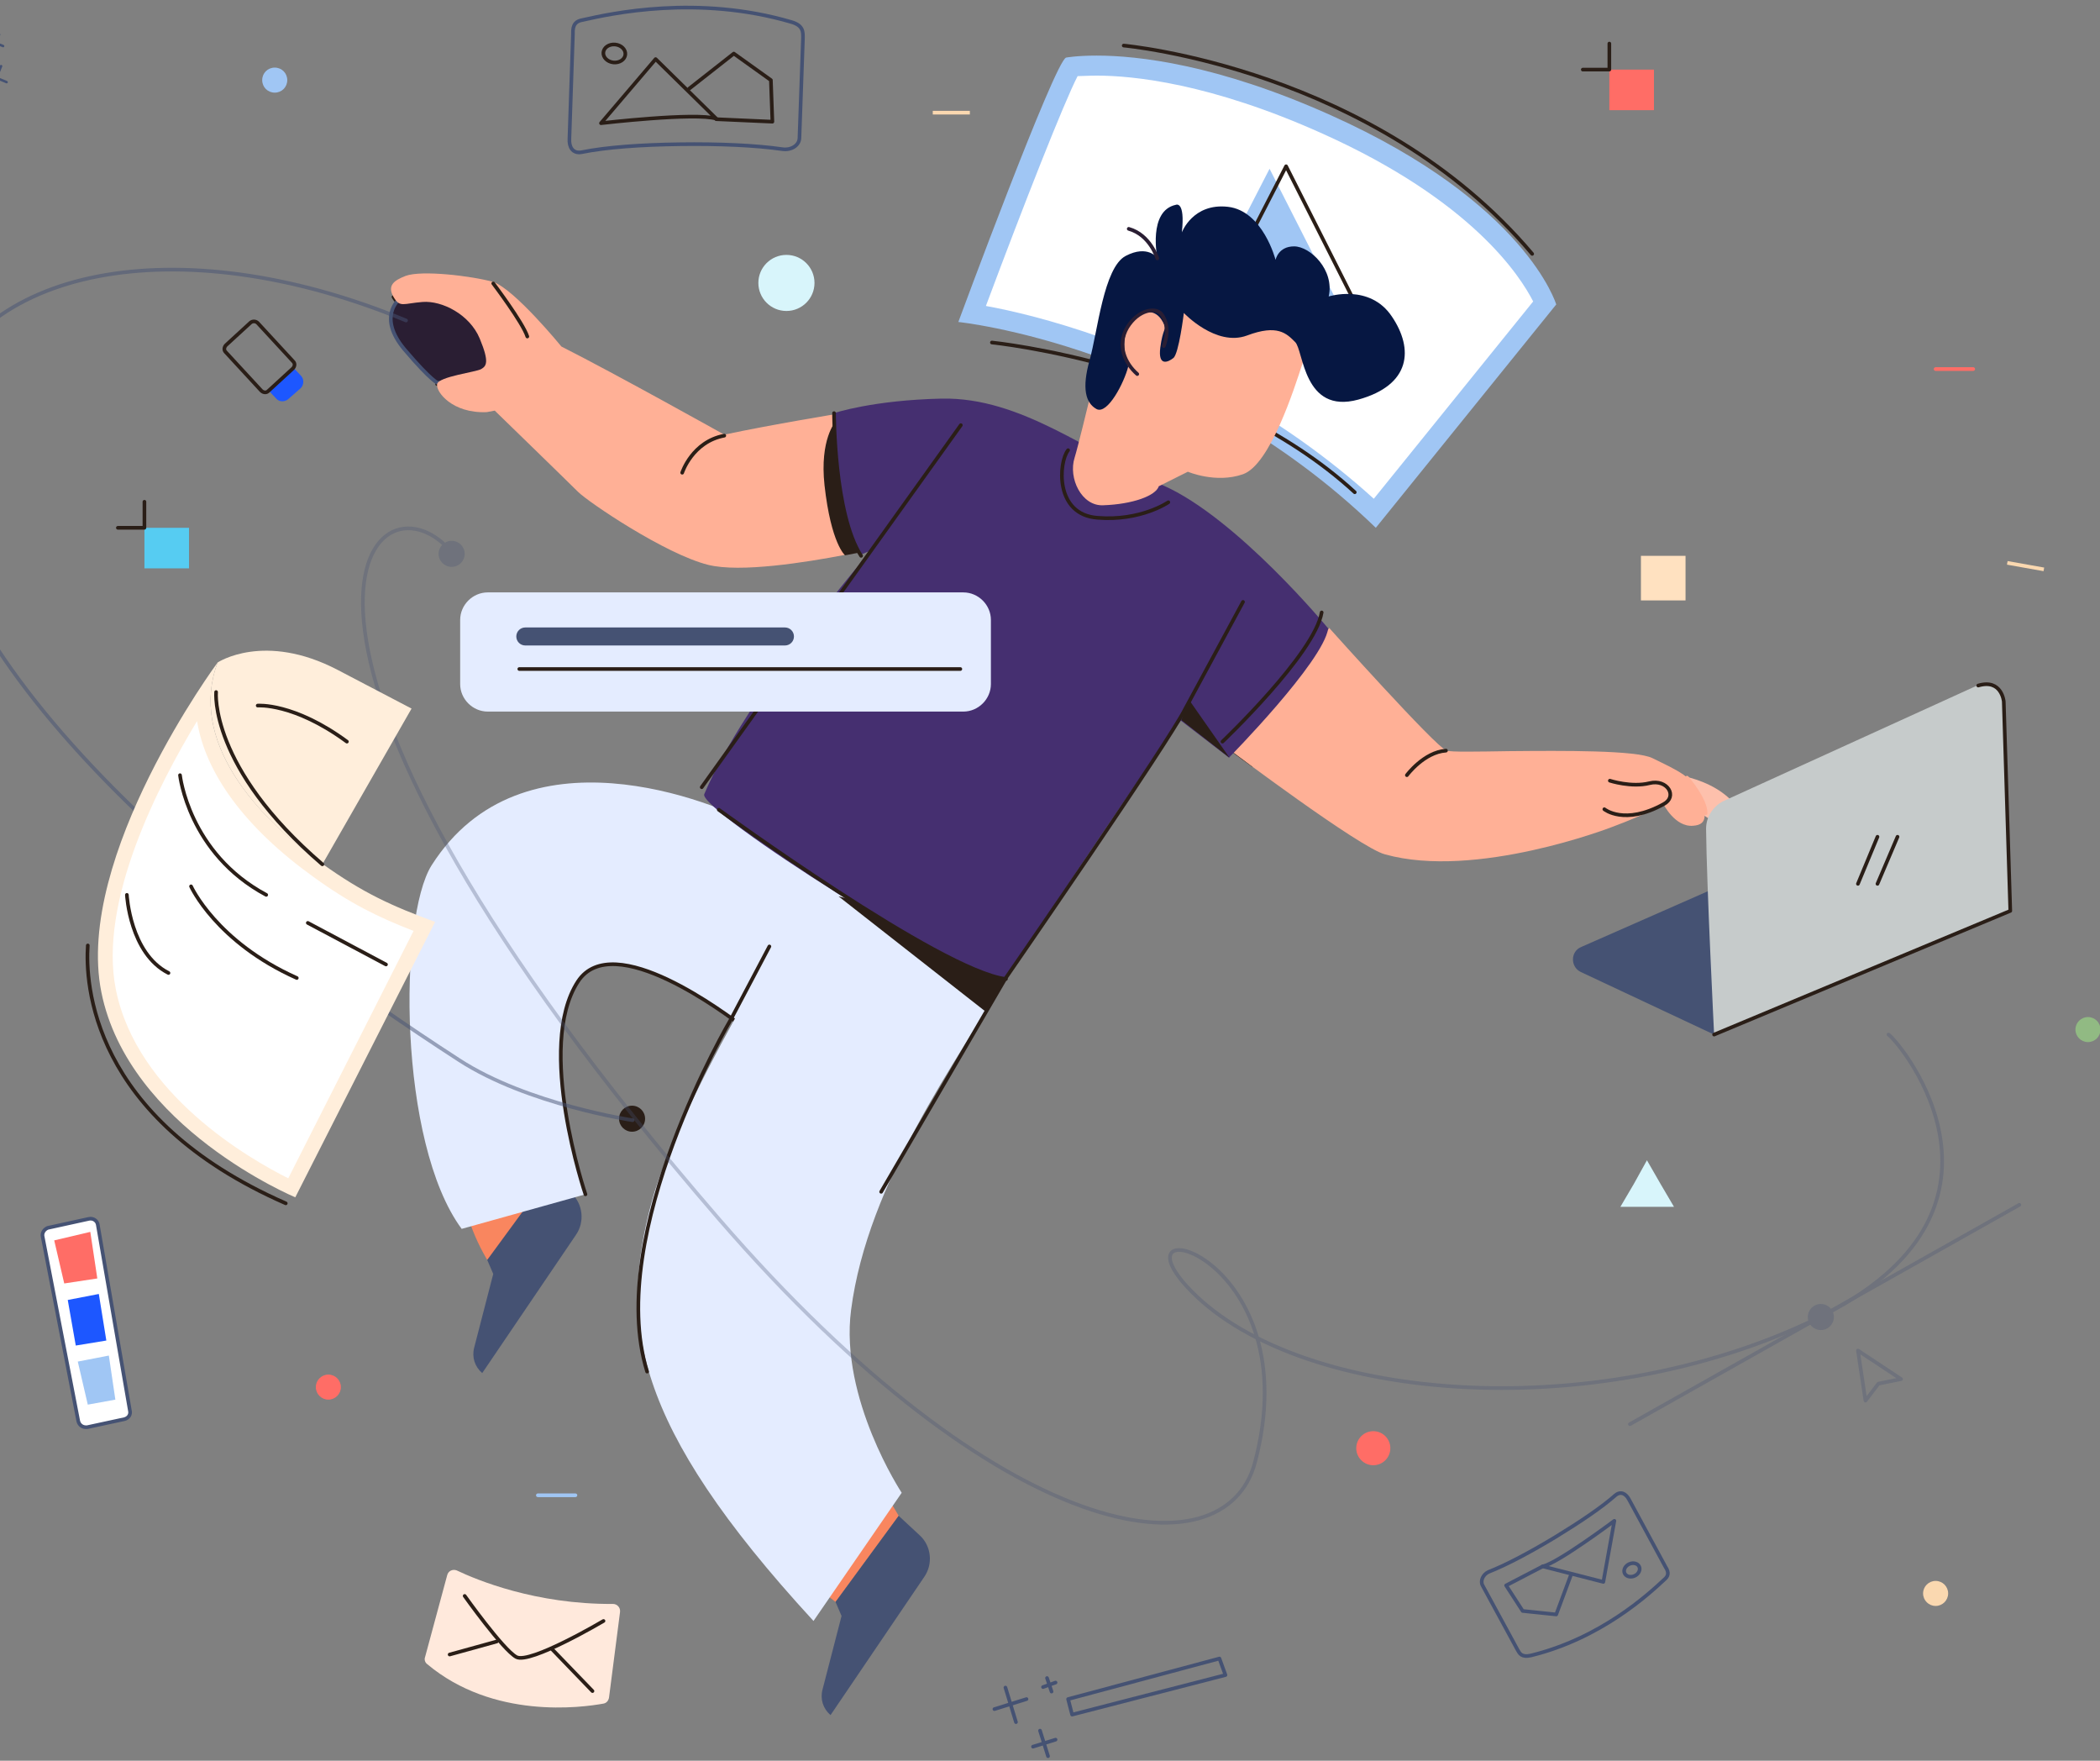 <svg width="575" height="482" viewBox="0 0 575 482" fill="none" xmlns="http://www.w3.org/2000/svg">
<rect x="0" y="0" width="575" height="482" fill="#808080" stroke="none"/>
<g clip-path="url(#clip0_234_1310)">
<path d="M376.573 140.513C332.111 98.839 279.966 88.146 266.243 85.953C275.575 61.003 289.846 23.853 293.414 18.369C294.512 18.232 296.845 17.958 300.412 17.958C310.567 17.958 332.112 20.015 363.536 34.134C408.821 54.423 420.897 77.316 423.229 82.937L376.573 140.513Z" fill="white"/>
<path d="M300.275 20.7C310.155 20.7 331.425 22.756 362.163 36.602C403.057 54.971 416.23 75.534 419.798 82.526L376.16 136.537C349.813 112.684 321.545 99.387 301.921 92.533C288.062 87.598 276.809 84.993 269.948 83.759C280.24 56.205 291.355 27.965 295.06 20.837C296.295 20.837 298.079 20.7 300.275 20.7ZM300.275 15.217C294.786 15.217 291.904 15.765 291.904 15.765C288.748 16.862 262.4 88.146 262.4 88.146C262.4 88.146 324.975 94.452 376.709 144.488L426.111 83.348C426.111 83.348 417.877 55.52 364.359 31.53C333.209 17.547 311.39 15.217 300.275 15.217Z" fill="#A0C6F4"/>
<path d="M271.595 93.767C271.595 93.767 333.072 99.936 370.946 134.755" stroke="#2A1E17" stroke-miterlimit="10" stroke-linecap="round" stroke-linejoin="round"/>
<path d="M324.701 90.751L347.618 46.198L371.221 92.67L324.701 90.751Z" fill="#A0C6F4"/>
<path d="M329.229 90.065L352.146 45.513L375.612 91.984L329.229 90.065Z" stroke="#2A1E17" stroke-miterlimit="10" stroke-linecap="round" stroke-linejoin="round"/>
<path d="M307.685 12.475C307.685 12.475 376.572 18.644 419.523 69.502" stroke="#2A1E17" stroke-miterlimit="10" stroke-linecap="round" stroke-linejoin="round"/>
<path d="M342.814 209.878C338.972 207.136 336.502 205.217 336.502 205.217C337.6 203.846 354.204 186.162 363.81 171.905C363.81 172.042 344.461 211.112 342.814 209.878Z" fill="#2A1E17"/>
<path d="M107.747 81.292C109.531 84.308 110.354 83.074 115.706 82.663C121.058 82.251 128.605 86.09 131.35 92.67C134.094 99.25 133.134 100.21 131.762 101.032C130.389 101.855 120.097 103.088 119.686 105.145" stroke="#2A1E17" stroke-miterlimit="10" stroke-linecap="round" stroke-linejoin="round"/>
<path d="M246.07 414.958L241.267 406.87L224.389 435.109L228.78 438.537L246.07 414.958Z" fill="#F9865F"/>
<path d="M133.408 344.907C133.408 344.907 124.626 330.65 128.331 323.659L156.325 326.675L133.408 344.907Z" fill="#F9865F"/>
<path d="M133.408 344.907L135.054 348.746L129.84 368.897C129.154 371.502 129.977 374.107 132.035 375.889L157.697 338.053C160.167 334.489 159.618 329.554 156.462 326.675L150.698 321.329L133.408 344.907Z" fill="#455273"/>
<path d="M108.951 82.289C109.006 82.233 109.053 82.188 109.088 82.156C117.559 79.927 123.594 82.5 127.786 86.371C132.022 90.284 134.388 95.542 135.404 98.586C135.872 99.987 135.633 100.988 134.975 101.756C134.283 102.564 133.069 103.181 131.454 103.635C128.258 104.533 123.804 104.71 119.768 104.78C119.729 104.762 119.664 104.729 119.568 104.67C119.326 104.523 118.903 104.225 118.231 103.637C116.885 102.461 114.571 100.152 110.736 95.638C106.973 91.139 106.665 87.734 107.204 85.504C107.476 84.375 107.973 83.514 108.401 82.937C108.615 82.648 108.811 82.431 108.951 82.289Z" fill="#2A1E33" stroke="#455273"/>
<path d="M160.304 326.949C160.304 326.949 146.582 286.509 158.246 268.688C167.852 254.02 199.139 277.873 203.393 281.025L225.761 240.585C225.761 240.585 220.546 233.32 207.922 226.328C195.297 219.337 142.877 198.089 118.176 236.884C109.119 251.278 108.982 312.829 126.41 336.408L160.304 326.949Z" fill="#E4ECFF"/>
<path d="M160.304 326.949C160.304 326.949 146.581 286.509 158.245 268.688C167.851 254.02 199.139 277.872 203.393 281.025" stroke="#2A1E17" stroke-miterlimit="10" stroke-linecap="round" stroke-linejoin="round"/>
<path d="M225.761 240.859C215.606 251.552 185.416 303.645 178.555 328.594C169.498 361.906 172.929 389.597 222.742 443.746L246.893 408.652C246.893 408.652 229.877 382.88 233.034 358.616C237.562 323.522 262.537 289.525 275.299 268.002L225.761 240.859Z" fill="#E4ECFF"/>
<path d="M229.604 245.383L269.673 276.776L281.749 258.543L229.604 245.383Z" fill="#2A1E17"/>
<path d="M460.005 212.208C466.317 213.579 470.983 215.91 474.276 219.337C477.57 222.764 476.06 224.546 474.825 225.643C473.59 226.74 469.062 225.506 464.945 221.942C460.828 218.377 460.005 212.208 460.005 212.208Z" fill="#FDC0AC"/>
<path d="M336.639 205.217C337.736 203.846 354.341 186.162 363.947 171.905C363.947 171.905 393.038 204.395 396.057 205.491C397.292 205.902 404.291 205.765 413.211 205.628C428.168 205.491 448.066 205.354 452.457 207.547C459.456 210.975 463.71 212.757 465.356 217.692C467.14 222.627 467.826 225.78 463.572 226.054C458.632 226.465 455.476 220.159 455.476 220.159C455.476 220.159 451.497 222.627 441.205 226.465C441.205 226.465 404.016 240.859 379.179 233.868C372.317 232.086 336.639 205.217 336.639 205.217Z" fill="#FFB096"/>
<path d="M111.041 75.534C107.884 76.768 105.963 78.139 107.747 81.292C109.531 84.308 110.354 83.074 115.706 82.663C121.058 82.251 128.605 86.09 131.35 92.67C134.094 99.25 133.134 100.21 131.762 101.032C130.389 101.855 120.097 103.088 119.686 105.145C119.274 107.201 123.802 113.233 133.271 112.821L135.467 112.41C135.467 112.41 155.364 131.739 158.246 134.618C161.128 137.497 182.261 151.754 193.925 154.633C202.707 156.826 220.684 153.947 231.387 151.891C236.602 150.931 240.17 149.972 240.17 149.972C240.17 149.972 232.074 135.441 230.427 113.096C230.427 113.096 211.078 116.249 198.316 118.99C198.316 118.99 168.401 102.266 153.718 94.863C153.718 94.863 140.956 79.236 135.055 77.179C129.154 75.534 115.432 73.889 111.041 75.534Z" fill="#FFB096"/>
<path d="M231.387 152.028C236.602 151.068 240.169 150.109 240.169 150.109C240.169 150.109 230.426 137.771 228.78 115.426C228.78 115.426 224.388 120.224 225.761 132.836C227.545 148.875 231.387 152.028 231.387 152.028Z" fill="#2A1E17"/>
<path d="M228.368 113.095C228.368 113.095 228.643 140.375 235.916 151.754L238.523 150.657C238.523 150.657 203.942 190.96 192.827 217.418C191.043 221.667 264.459 268.688 275.3 268.002C275.3 268.002 311.115 213.442 323.329 197.266L336.502 207.41C336.502 207.41 362.301 181.227 363.673 172.042C363.673 172.042 338.698 141.746 318.388 132.836C297.942 123.925 279.691 108.709 257.872 109.12C238.935 109.531 228.368 113.095 228.368 113.095Z" fill="#452F70"/>
<path d="M336.639 207.41L323.466 197.129L325.524 191.509L336.639 207.41Z" fill="#2A1E17"/>
<path d="M356.674 99.387C354.341 106.516 347.754 127.215 340.344 129.82C332.934 132.425 325.249 129.135 325.249 129.135L317.29 133.11C316.467 135.715 310.154 138.045 302.058 138.319C296.157 138.594 292.452 130.917 294.236 125.296C295.06 122.692 298.079 110.217 298.079 110.217C298.079 110.217 304.528 86.638 310.429 81.84C316.33 77.042 321.819 72.107 337.6 78.55C361.477 88.42 356.674 99.387 356.674 99.387Z" fill="#FFB096"/>
<path d="M308.919 100.347C307.822 104.733 303.293 113.507 300.274 111.999C297.255 110.354 296.157 106.378 298.353 98.564C300.549 90.751 302.195 73.204 308.233 70.051C314.271 66.898 316.879 70.599 316.879 70.599C316.879 70.599 314.271 57.713 321.956 56.068C321.956 56.068 324.563 54.834 323.603 63.608C323.603 63.608 326.622 55.52 336.227 56.616C345.833 57.713 349.264 71.147 349.264 71.147C349.264 71.147 349.95 67.446 354.341 67.446C358.732 67.446 365.456 73.889 363.81 81.155C363.81 81.155 375.062 77.59 381.1 86.638C387.138 95.549 386.315 105.419 371.906 109.394C356.811 113.507 356.948 95.823 354.616 93.629C352.283 91.299 349.813 88.694 341.442 91.847C332.934 95 324.151 85.678 324.151 85.678C324.151 85.678 322.779 96.919 321.27 98.016C319.897 99.113 317.016 100.484 317.702 95.137C318.388 89.928 319.349 90.339 318.8 88.969C318.251 87.598 315.918 83.074 310.841 87.049C305.489 91.436 308.919 100.347 308.919 100.347Z" fill="#061742"/>
<path d="M311.389 102.403C308.096 99.524 305.763 94.589 308.645 89.654C311.664 84.719 316.467 84.034 317.976 85.953C319.486 87.872 320.035 91.025 318.662 94.726" stroke="#2A1E33" stroke-miterlimit="10" stroke-linecap="round" stroke-linejoin="round"/>
<path d="M228.78 438.537L230.426 442.375L225.212 462.527C224.526 465.131 225.349 467.736 227.407 469.518L253.069 431.682C255.539 428.118 254.99 423.183 251.834 420.304L246.07 414.958L228.78 438.537Z" fill="#455273"/>
<path d="M316.879 70.736C316.879 70.736 314.957 64.293 309.057 62.648" stroke="#2A1E33" stroke-miterlimit="10" stroke-linecap="round" stroke-linejoin="round"/>
<path d="M192.141 215.499L263.086 116.386" stroke="#2A1E17" stroke-miterlimit="10" stroke-linecap="round" stroke-linejoin="round"/>
<path d="M292.453 123.24C289.845 126.53 288.748 140.924 300.549 141.747C312.35 142.706 319.898 137.497 319.898 137.497" stroke="#2A1E17" stroke-miterlimit="10" stroke-linecap="round" stroke-linejoin="round"/>
<path d="M135.055 77.59C135.055 77.59 143.151 88.283 144.386 92.121" stroke="#2A1E17" stroke-miterlimit="10" stroke-linecap="round" stroke-linejoin="round"/>
<path d="M439.284 221.53C439.284 221.53 444.773 226.054 455.477 220.159C459.456 218.103 456.575 213.168 451.634 214.402C446.694 215.636 440.794 213.716 440.794 213.716" stroke="#2A1E17" stroke-miterlimit="10" stroke-linecap="round" stroke-linejoin="round"/>
<path d="M461.926 212.894C461.926 212.894 467.14 218.926 467.003 222.627" stroke="#FFB096" stroke-miterlimit="10" stroke-linecap="round" stroke-linejoin="round"/>
<path d="M385.217 212.208C385.217 212.208 389.882 205.902 395.92 205.491" stroke="#2A1E17" stroke-miterlimit="10" stroke-linecap="round" stroke-linejoin="round"/>
<path d="M186.789 129.409C186.789 129.409 189.534 120.909 198.316 119.264" stroke="#2A1E17" stroke-miterlimit="10" stroke-linecap="round" stroke-linejoin="round"/>
<path d="M210.666 259.092L200.099 279.106C200.099 279.106 165.519 337.642 177.183 375.477" stroke="#2A1E17" stroke-miterlimit="10" stroke-linecap="round" stroke-linejoin="round"/>
<path d="M241.268 326.264L275.3 267.865C275.3 267.865 320.035 203.161 324.564 193.976L340.344 164.777" stroke="#2A1E17" stroke-miterlimit="10" stroke-linecap="round" stroke-linejoin="round"/>
<path d="M196.807 221.667C196.807 221.667 257.46 265.809 275.437 268.002" stroke="#2A1E17" stroke-miterlimit="10" stroke-linecap="round" stroke-linejoin="round"/>
<path d="M228.368 113.096C228.368 113.096 228.368 140.787 235.778 152.165" stroke="#2A1E17" stroke-miterlimit="10" stroke-linecap="round" stroke-linejoin="round"/>
<path d="M361.888 167.656C359.967 179.034 334.718 203.024 334.718 203.024" stroke="#2A1E17" stroke-miterlimit="10" stroke-linecap="round" stroke-linejoin="round"/>
<path d="M173.066 309.813C175.036 309.813 176.634 308.217 176.634 306.249C176.634 304.28 175.036 302.685 173.066 302.685C171.095 302.685 169.498 304.28 169.498 306.249C169.498 308.217 171.095 309.813 173.066 309.813Z" fill="#2A1E17"/>
<g opacity="0.3">
<path d="M510.779 383.428L508.721 369.72L520.522 377.534L514.347 378.767L510.779 383.428Z" stroke="#455273" stroke-miterlimit="10" stroke-linecap="round" stroke-linejoin="round"/>
<path d="M121.332 148.738C99.102 129.135 62.325 178.074 196.807 333.666C274.476 423.457 335.405 431.545 343.638 400.29C358.458 344.222 304.94 330.102 324.838 352.036C353.793 383.977 436.128 390.694 497.468 360.946C557.985 331.61 520.796 285.96 517.091 283.219" stroke="#455273" stroke-miterlimit="10" stroke-linecap="round" stroke-linejoin="round"/>
<path d="M498.566 364.099C500.536 364.099 502.134 362.503 502.134 360.535C502.134 358.566 500.536 356.971 498.566 356.971C496.595 356.971 494.998 358.566 494.998 360.535C494.998 362.503 496.595 364.099 498.566 364.099Z" fill="#455273"/>
<path d="M446.283 389.871L552.908 329.828" stroke="#455273" stroke-miterlimit="10" stroke-linecap="round" stroke-linejoin="round"/>
<path d="M123.666 155.181C125.636 155.181 127.233 153.585 127.233 151.617C127.233 149.648 125.636 148.052 123.666 148.052C121.695 148.052 120.098 149.648 120.098 151.617C120.098 153.585 121.695 155.181 123.666 155.181Z" fill="#455273"/>
</g>
<path d="M215.331 85.13C219.575 85.13 223.016 81.693 223.016 77.453C223.016 73.214 219.575 69.777 215.331 69.777C211.087 69.777 207.646 73.214 207.646 77.453C207.646 81.693 211.087 85.13 215.331 85.13Z" fill="#D8F5FB"/>
<path d="M75.225 18.507C73.303 18.507 71.794 20.015 71.794 21.934C71.794 23.853 73.303 25.361 75.225 25.361C77.146 25.361 78.655 23.853 78.655 21.934C78.655 20.015 77.146 18.507 75.225 18.507Z" fill="#A0C6F4"/>
<path d="M529.99 439.633C531.885 439.633 533.421 438.099 533.421 436.206C533.421 434.313 531.885 432.779 529.99 432.779C528.096 432.779 526.56 434.313 526.56 436.206C526.56 438.099 528.096 439.633 529.99 439.633Z" fill="#FAD8B0"/>
<path d="M469.336 283.219L432.834 266.083C429.952 264.712 429.952 260.462 432.971 259.229L500.898 229.344C501.858 228.933 502.956 228.933 503.917 229.344L550.574 249.359L469.336 283.219Z" fill="#455273"/>
<path d="M467.141 226.877C467.278 241.956 469.336 283.082 469.336 283.082L550.437 249.221L548.653 191.92C548.515 188.355 544.948 186.162 541.654 187.533L471.806 219.337C468.925 220.845 467.141 223.724 467.141 226.877Z" fill="#C6CBCB"/>
<path d="M469.336 283.219L550.436 249.359L548.652 192.057C548.652 192.057 548.103 185.751 541.654 187.67" stroke="#2A1E17" stroke-miterlimit="10" stroke-linecap="round" stroke-linejoin="round"/>
<path d="M508.72 241.956L514.072 229.07" stroke="#2A1E17" stroke-miterlimit="10" stroke-linecap="round" stroke-linejoin="round"/>
<path d="M514.071 241.956L519.56 229.07" stroke="#2A1E17" stroke-miterlimit="10" stroke-linecap="round" stroke-linejoin="round"/>
<path d="M89.907 383.154C91.802 383.154 93.338 381.62 93.338 379.727C93.338 377.834 91.802 376.3 89.907 376.3C88.013 376.3 86.477 377.834 86.477 379.727C86.477 381.62 88.013 383.154 89.907 383.154Z" fill="#FF6D66"/>
<path d="M376.023 401.112C378.6 401.112 380.689 399.026 380.689 396.451C380.689 393.877 378.6 391.791 376.023 391.791C373.446 391.791 371.357 393.877 371.357 396.451C371.357 399.026 373.446 401.112 376.023 401.112Z" fill="#FF6D66"/>
<path d="M125.037 429.9C130.526 432.505 146.581 439.222 167.851 439.085C168.949 439.085 169.91 440.044 169.773 441.278L166.754 464.72C166.616 465.542 166.067 466.228 165.244 466.365C159.206 467.462 135.055 470.752 116.941 455.535C116.392 455.124 116.117 454.301 116.392 453.616L122.43 431.271C122.704 430.037 123.939 429.489 125.037 429.9Z" fill="#FFE9DC"/>
<path d="M127.232 436.892C127.232 436.892 137.662 451.56 141.367 453.616C145.072 455.672 165.244 443.746 165.244 443.746" stroke="#2A1E17" stroke-miterlimit="10" stroke-linecap="round" stroke-linejoin="round"/>
<path d="M151.247 451.56L162.225 462.938" stroke="#2A1E17" stroke-miterlimit="10" stroke-linecap="round" stroke-linejoin="round"/>
<path d="M136.015 449.366L123.116 452.93" stroke="#2A1E17" stroke-miterlimit="10" stroke-linecap="round" stroke-linejoin="round"/>
<path d="M461.515 152.165H449.302V164.366H461.515V152.165Z" fill="#FFE1C0"/>
<path d="M450.948 317.627L454.653 324.07L458.358 330.376H450.948H443.675L447.38 324.07L450.948 317.627Z" fill="#D8F5FB"/>
<path d="M155.913 37.973L156.874 9.322C156.737 6.58 157.834 5.757 159.481 5.483C167.303 3.701 191.043 -1.508 216.704 6.032C219.998 6.991 219.86 8.773 219.86 10.418L218.9 37.698C218.9 39.755 216.704 41.126 214.371 40.851C206.824 39.755 196.669 39.343 186.24 39.48C175.536 39.618 165.931 40.303 159.207 41.674C156.737 42.085 155.776 40.166 155.913 37.973Z" stroke="#455273" stroke-miterlimit="10" stroke-linecap="round" stroke-linejoin="round"/>
<path d="M164.559 33.723L179.516 16.176L196.12 32.489C190.494 30.707 164.559 33.723 164.559 33.723Z" stroke="#2A1E17" stroke-miterlimit="10" stroke-linecap="round" stroke-linejoin="round"/>
<path d="M188.71 24.264L200.923 14.668L211.078 21.933L211.489 33.312L196.12 32.626" stroke="#2A1E17" stroke-miterlimit="10" stroke-linecap="round" stroke-linejoin="round"/>
<path d="M171.219 14.944C171.357 13.588 170.123 12.354 168.464 12.186C166.806 12.018 165.35 12.982 165.212 14.338C165.075 15.693 166.309 16.928 167.967 17.096C169.626 17.263 171.082 16.3 171.219 14.944Z" stroke="#2A1E17" stroke-miterlimit="10" stroke-linecap="round" stroke-linejoin="round"/>
<path d="M446.008 410.434L456.025 428.941C457.123 430.586 456.711 431.545 455.751 432.368C451.497 436.343 438.323 448.544 419.112 453.205C416.642 453.753 416.093 452.657 415.544 451.697L405.938 434.013C405.252 432.779 406.075 430.997 407.585 430.312C412.799 428.255 419.386 424.691 425.973 420.716C432.697 416.603 438.598 412.628 442.303 409.338C443.812 408.104 445.185 408.926 446.008 410.434Z" stroke="#455273" stroke-miterlimit="10" stroke-linecap="round" stroke-linejoin="round"/>
<path d="M442.029 416.329L439.01 433.053L422.405 428.804C426.659 427.844 442.029 416.329 442.029 416.329Z" stroke="#455273" stroke-miterlimit="10" stroke-linecap="round" stroke-linejoin="round"/>
<path d="M430.09 431.271L426.11 441.964L416.916 441.004L412.388 434.013L422.405 428.804" stroke="#455273" stroke-miterlimit="10" stroke-linecap="round" stroke-linejoin="round"/>
<path d="M447.573 431.404C448.676 430.9 449.238 429.766 448.828 428.871C448.419 427.976 447.193 427.659 446.09 428.162C444.987 428.666 444.425 429.8 444.834 430.695C445.244 431.59 446.47 431.907 447.573 431.404Z" stroke="#455273" stroke-miterlimit="10" stroke-linecap="round" stroke-linejoin="round"/>
<path d="M82.497 102.951L80.438 100.758L73.577 106.927L75.635 109.12C76.459 110.08 77.968 110.08 78.929 109.257L82.36 106.241C83.183 105.419 83.32 103.911 82.497 102.951Z" fill="#1D57FF"/>
<path d="M70.559 88.42L80.302 98.976C80.851 99.524 80.713 100.347 80.164 100.895L73.44 107.064C72.891 107.612 72.068 107.475 71.519 106.927L61.776 96.371C61.227 95.823 61.364 95 61.913 94.452L68.638 88.283C69.186 87.872 70.01 87.872 70.559 88.42Z" stroke="#2A1E17" stroke-miterlimit="10" stroke-linecap="round" stroke-linejoin="round"/>
<path d="M51.758 144.488H39.545V155.592H51.758V144.488Z" fill="#56CCF2"/>
<path d="M39.545 137.36V144.488H32.273" stroke="#2A1E17" stroke-miterlimit="10" stroke-linecap="round" stroke-linejoin="round"/>
<path d="M452.869 19.055H440.656V30.159H452.869V19.055Z" fill="#FF6D66"/>
<path d="M440.656 11.927V19.055H433.383" stroke="#2A1E17" stroke-miterlimit="10" stroke-linecap="round" stroke-linejoin="round"/>
<g opacity="0.5">
<path d="M111.177 87.735C-15.07 35.505 -112.226 136.126 125.723 290.21C144.523 302.411 173.203 306.66 173.203 306.66" stroke="#455273" stroke-miterlimit="10" stroke-linecap="round" stroke-linejoin="round"/>
</g>
<path d="M11.689 338.601L21.432 389.049C21.706 390.145 22.667 390.831 23.902 390.694L34.057 388.5C35.154 388.226 35.841 387.267 35.566 386.17L26.784 335.311C26.646 334.215 25.549 333.392 24.314 333.666L13.061 336.134C12.101 336.545 11.415 337.505 11.689 338.601Z" fill="white" stroke="#455273" stroke-miterlimit="10" stroke-linecap="round" stroke-linejoin="round"/>
<path d="M14.845 339.561L17.589 351.35L26.646 349.979L24.725 337.23L14.845 339.561Z" fill="#FF6D66"/>
<path d="M18.55 355.874L20.745 368.349L29.116 366.978L27.058 354.229L18.55 355.874Z" fill="#1D57FF"/>
<path d="M21.295 372.736L24.039 384.525L31.587 383.154L29.803 371.091L21.295 372.736Z" fill="#A0C6F4"/>
<path d="M292.452 465.131L333.894 454.027L335.541 458.551L293.55 469.381L292.452 465.131Z" stroke="#455273" stroke-miterlimit="10" stroke-linecap="round" stroke-linejoin="round"/>
<path d="M286.688 459.374L287.923 463.075" stroke="#455273" stroke-miterlimit="10" stroke-linecap="round" stroke-linejoin="round"/>
<path d="M285.591 461.841L289.021 460.607" stroke="#455273" stroke-miterlimit="10" stroke-linecap="round" stroke-linejoin="round"/>
<path d="M284.768 473.768L286.963 480.759" stroke="#455273" stroke-miterlimit="10" stroke-linecap="round" stroke-linejoin="round"/>
<path d="M282.847 478.154L289.022 476.235" stroke="#455273" stroke-miterlimit="10" stroke-linecap="round" stroke-linejoin="round"/>
<path d="M275.299 461.978L278.181 471.437" stroke="#455273" stroke-miterlimit="10" stroke-linecap="round" stroke-linejoin="round"/>
<path d="M272.28 467.873L281.063 465.131" stroke="#455273" stroke-miterlimit="10" stroke-linecap="round" stroke-linejoin="round"/>
<path d="M-2.033 14.12L-0.249 9.459" stroke="#455273" stroke-width="0.671" stroke-miterlimit="10" stroke-linecap="round" stroke-linejoin="round"/>
<path d="M0.848 12.612L-3.269 10.967" stroke="#455273" stroke-width="0.671" stroke-miterlimit="10" stroke-linecap="round" stroke-linejoin="round"/>
<path d="M-2.172 24.264L0.298 18.096" stroke="#455273" stroke-width="0.671" stroke-miterlimit="10" stroke-linecap="round" stroke-linejoin="round"/>
<path d="M1.808 22.482L-3.818 20.152" stroke="#455273" stroke-width="0.671" stroke-miterlimit="10" stroke-linecap="round" stroke-linejoin="round"/>
<path d="M88.261 236.61C69.736 223.312 51.622 202.612 59.581 181.364C59.581 181.364 72.343 172.865 92.515 183.42C112.687 193.976 112.687 193.976 112.687 193.976L88.261 236.61Z" fill="#FFEEDB"/>
<path d="M79.89 325.167C71.519 321.191 35.977 302.822 29.665 271.155C24.176 243.875 45.034 207.136 55.601 190.823C54.915 212.345 76.596 230.578 87.025 238.118C97.592 245.794 105.414 249.496 116.117 253.471L79.89 325.167Z" fill="white"/>
<path d="M53.954 197.403C56.287 211.797 67.127 226.602 85.79 240.037C95.808 247.302 103.355 251.003 113.235 254.842L78.929 322.562C68.5 317.353 37.487 299.669 31.723 270.881C26.92 246.891 43.25 215.087 53.954 197.403ZM59.58 181.364C59.58 181.364 20.334 234.416 27.744 271.566C35.154 308.717 80.85 327.771 80.85 327.771L119.136 252.374C107.197 247.988 99.376 244.423 88.26 236.472C69.735 223.312 51.621 202.612 59.58 181.364Z" fill="#FFEEDB"/>
<path d="M49.289 212.208C49.289 212.208 51.622 233.594 72.892 244.972" stroke="#2A1E17" stroke-miterlimit="10" stroke-linecap="round" stroke-linejoin="round"/>
<path d="M84.281 252.648L105.688 264.027" stroke="#2A1E17" stroke-miterlimit="10" stroke-linecap="round" stroke-linejoin="round"/>
<path d="M52.308 242.641C52.308 242.641 59.169 257.858 81.262 267.728" stroke="#2A1E17" stroke-miterlimit="10" stroke-linecap="round" stroke-linejoin="round"/>
<path d="M34.743 244.972C34.743 244.972 35.566 261.011 46.133 266.357" stroke="#2A1E17" stroke-miterlimit="10" stroke-linecap="round" stroke-linejoin="round"/>
<path d="M59.169 189.452C59.169 189.452 57.248 210.015 88.261 236.61" stroke="#2A1E17" stroke-miterlimit="10" stroke-linecap="round" stroke-linejoin="round"/>
<path d="M70.559 193.154C70.559 193.154 80.439 192.331 94.985 203.024" stroke="#2A1E17" stroke-miterlimit="10" stroke-linecap="round" stroke-linejoin="round"/>
<path d="M24.039 258.817C23.353 268.962 24.725 305.975 78.243 329.416" stroke="#2A1E17" stroke-miterlimit="10" stroke-linecap="round" stroke-linejoin="round"/>
<path d="M529.99 101.032H540.282" stroke="#FF6D66" stroke-miterlimit="10" stroke-linecap="round" stroke-linejoin="round"/>
<path d="M255.401 30.844H265.556" stroke="#FAD8B0" stroke-miterlimit="10"/>
<path d="M549.613 154.084L559.631 155.866" stroke="#FAD8B0" stroke-miterlimit="10"/>
<path d="M147.268 409.337H157.56" stroke="#A0C6F4" stroke-miterlimit="10" stroke-linecap="round" stroke-linejoin="round"/>
<path d="M571.707 285.275C573.602 285.275 575.138 283.741 575.138 281.848C575.138 279.955 573.602 278.421 571.707 278.421C569.812 278.421 568.276 279.955 568.276 281.848C568.276 283.741 569.812 285.275 571.707 285.275Z" fill="#91BA83"/>
<path d="M263.773 194.798H133.545C129.429 194.798 125.998 191.371 125.998 187.259V169.712C125.998 165.599 129.429 162.172 133.545 162.172H263.773C267.889 162.172 271.32 165.599 271.32 169.712V187.259C271.32 191.371 267.889 194.798 263.773 194.798Z" fill="#E4ECFF"/>
<path d="M214.92 176.703H143.837C142.465 176.703 141.367 175.606 141.367 174.236C141.367 172.865 142.465 171.768 143.837 171.768H214.92C216.292 171.768 217.39 172.865 217.39 174.236C217.39 175.606 216.292 176.703 214.92 176.703Z" fill="#455273"/>
<path d="M142.19 183.146H262.949" stroke="#2A1E17" stroke-miterlimit="10" stroke-linecap="round" stroke-linejoin="round"/>
</g>
<defs>
<clipPath id="clip0_234_1310">
<rect width="644" height="481.444" fill="white" transform="translate(-69)"/>
</clipPath>
</defs>
</svg>
